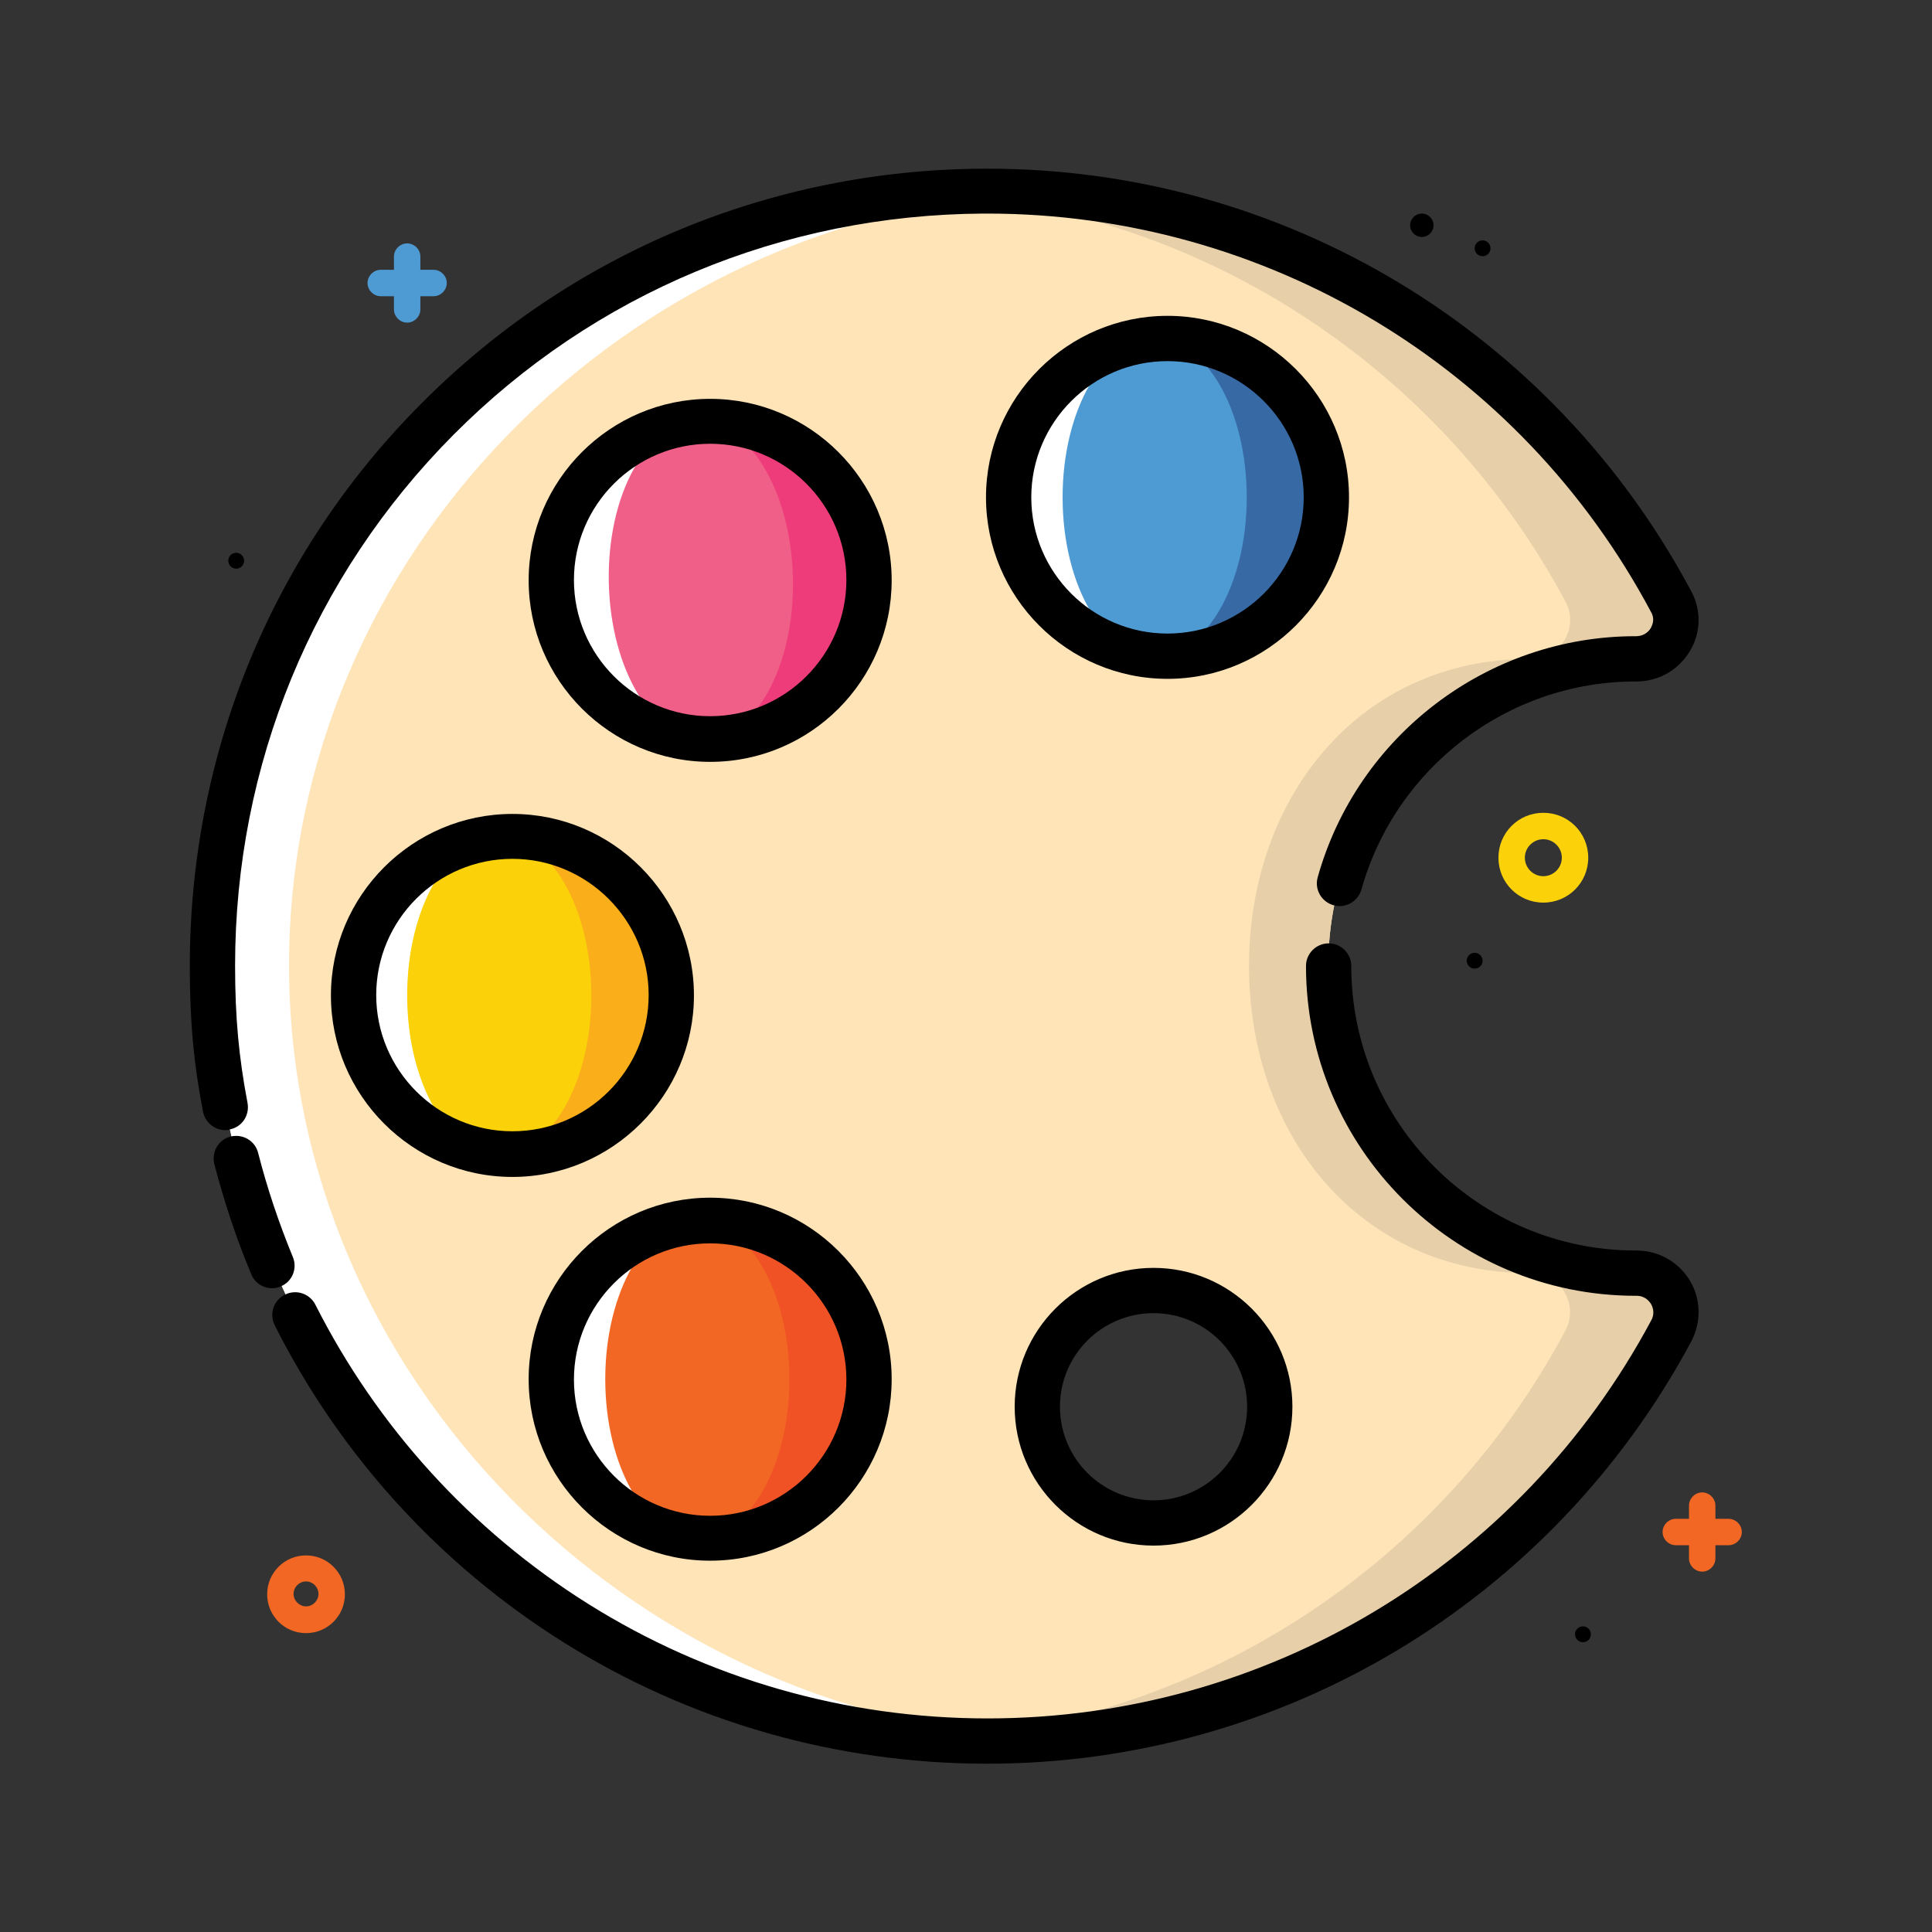 <?xml version="1.0" encoding="utf-8"?>
<!-- Generator: Adobe Illustrator 19.2.1, SVG Export Plug-In . SVG Version: 6.00 Build 0)  -->
<svg version="1.1" id="Layer_1" xmlns="http://www.w3.org/2000/svg" xmlns:xlink="http://www.w3.org/1999/xlink" x="0px" y="0px"
	 viewBox="0 0 512 512" enable-background="new 0 0 512 512" xml:space="preserve">
<rect x="0" y="0" width="512" height="512" fill="#333333" stroke="none"/>
<g>
	<path fill="#F16723" d="M81.1,432.8c-5.7,0-10.3-4.6-10.3-10.3s4.6-10.3,10.3-10.3c5.7,0,10.3,4.6,10.3,10.3S86.8,432.8,81.1,432.8
		z M81.1,419.1c-1.8,0-3.3,1.5-3.3,3.3s1.5,3.3,3.3,3.3s3.3-1.5,3.3-3.3S82.9,419.1,81.1,419.1z"/>
	<circle cx="390.8" cy="254.6" r="2.1"/>
	<circle cx="392.9" cy="65.8" r="2.1"/>
	<circle cx="62.6" cy="148.6" r="2.1"/>
	<circle cx="376.8" cy="59.7" r="3.1"/>
	<path fill="#FBD20A" d="M409,239.2c-6.6,0-11.9-5.3-11.9-11.9c0-6.6,5.3-11.9,11.9-11.9s11.9,5.3,11.9,11.9
		C420.9,233.9,415.6,239.2,409,239.2z M409,222.4c-2.7,0-4.9,2.2-4.9,4.9s2.2,4.9,4.9,4.9c2.7,0,4.9-2.2,4.9-4.9
		S411.7,222.4,409,222.4z"/>
	<path fill="#F16723" d="M458.1,402.5h-3.5V399c0-1.9-1.6-3.5-3.5-3.5s-3.5,1.6-3.5,3.5v3.5h-3.5c-1.9,0-3.5,1.6-3.5,3.5
		s1.6,3.5,3.5,3.5h3.5v3.5c0,1.9,1.6,3.5,3.5,3.5s3.5-1.6,3.5-3.5v-3.5h3.5c1.9,0,3.5-1.6,3.5-3.5S460,402.5,458.1,402.5z"/>
	<path fill="#FFE4B8" d="M433.6,337.4c-0.1,0-0.1,0-0.2,0c-44.9,0-81.4-36.4-81.4-81.4s36.4-81.4,81.4-81.4c0.1,0,0.1,0,0.2,0
		c7.8,0,13-8.2,9.3-15.1c-34.7-65-103.4-109.2-182.3-108.8C147.4,51.2,56.4,142.7,56.4,256c0,113.4,91.9,205.3,205.3,205.3
		c78.5,0,146.6-44,181.2-108.7C446.5,345.6,441.5,337.2,433.6,337.4z M305.7,402.4c-16.2,0-29.4-13.2-29.4-29.4
		c0-16.2,13.2-29.4,29.4-29.4s29.4,13.2,29.4,29.4C335.1,389.1,321.9,402.4,305.7,402.4z"/>
	<g>
		<path fill="#E7D0A9" d="M433.6,337.4c-0.1,0-0.1,0-0.2,0c-44.9,0-81.4-36.4-81.4-81.4s36.4-81.4,81.4-81.4c0.1,0,0.1,0,0.2,0
			c7.8,0,13-8.2,9.3-15.1c-34.7-65-103.4-109.2-182.3-108.8c-4.3,0-8.6,0.2-12.9,0.5c72.5,4.9,134.7,47.5,167.2,108.3
			c3.7,6.9-1.5,15.2-9.3,15.1c-0.1,0-0.1,0-0.2,0c-44.9,0-74.4,36.4-74.4,81.4s29.4,81.4,74.4,81.4c0.1,0,0.1,0,0.2,0
			c7.9,0,13,8.3,9.2,15.3c-32.5,60.8-94.6,103.3-167.1,108.2c4.6,0.3,9.2,0.5,13.9,0.5c78.5,0,146.6-44,181.2-108.7
			C446.5,345.6,441.5,337.2,433.6,337.4z"/>
	</g>
	<g>
		<path fill="#FFFFFF" d="M76.6,255.9c0-109.4,89.8-198.5,197.7-205c-4.5-0.3-9.1-0.4-13.7-0.4c-113.3,0.6-204.3,92-204.3,205.3
			c0,113.4,91.9,205.3,205.3,205.3c4.3,0,8.5-0.1,12.7-0.4C166.8,454.4,76.6,365.1,76.6,255.9z"/>
	</g>
	<path fill="#4E9BD4" d="M114.9,71.5h-3.5V68c0-1.9-1.6-3.5-3.5-3.5c-1.9,0-3.5,1.6-3.5,3.5v3.5h-3.5c-1.9,0-3.5,1.6-3.5,3.5
		s1.6,3.5,3.5,3.5h3.5V82c0,1.9,1.6,3.5,3.5,3.5c1.9,0,3.5-1.6,3.5-3.5v-3.5h3.5c1.9,0,3.5-1.6,3.5-3.5S116.8,71.5,114.9,71.5z"/>
	<circle cx="419.5" cy="433.1" r="2.1"/>
	<path d="M261.6,467.4c-39.8,0-78.7-11.1-112.3-32.2c-32.7-20.5-59.2-49.6-76.5-84c-1.5-3-0.3-6.6,2.7-8.1s6.6-0.3,8.1,2.7
		c16.4,32.4,41.3,59.8,72.2,79.2c31.7,19.9,68.3,30.4,105.9,30.4c73.7,0,141.1-40.4,175.9-105.5c1.1-2,0.3-3.7-0.1-4.4
		c-0.4-0.6-1.5-2.1-3.8-2.1h-0.2c-48.2,0-87.4-39.2-87.4-87.4c0-3.3,2.7-6,6-6s6,2.7,6,6c0,41.6,33.8,75.4,75.4,75.4h0.2
		c5.8,0,11.1,3,14.1,7.9c3,5,3.1,11,0.4,16.2C411.2,424.5,339.7,467.4,261.6,467.4z M305.7,409.6c-20.3,0-36.8-16.5-36.8-36.8
		s16.5-36.8,36.8-36.8s36.8,16.5,36.8,36.8S326,409.6,305.7,409.6z M305.7,348c-13.7,0-24.8,11.1-24.8,24.8s11.1,24.8,24.8,24.8
		s24.8-11.1,24.8-24.8S319.4,348,305.7,348z M72.1,341.4c-2.3,0-4.6-1.4-5.5-3.7c-4-9.5-7.2-19.3-9.8-29.2c-0.8-3.2,1.1-6.5,4.3-7.3
		c3.2-0.8,6.5,1.1,7.3,4.3c2.4,9.4,5.5,18.6,9.2,27.6c1.3,3.1-0.2,6.6-3.2,7.8C73.8,341.2,72.9,341.4,72.1,341.4z M59.7,299.5
		c-2.8,0-5.3-2-5.9-4.9c-2.5-12.9-3.5-24.1-3.5-38.6c0-56.4,21.8-109.4,61.4-149.1c39.6-39.8,92.5-61.9,148.9-62.2
		c0.4,0,0.7,0,1.1,0c78.2,0,149.6,42.8,186.5,112c2.7,5,2.6,11-0.4,15.9c-3,5-8.3,8-14.2,8h-0.2c-33.7,0-63.5,22.7-72.6,55.1
		c-0.9,3.2-4.2,5.1-7.4,4.2c-3.2-0.9-5.1-4.2-4.2-7.4c10.5-37.6,45.1-63.9,84.2-63.9h0.2c1.6,0,3.1-0.8,3.9-2.2
		c0.4-0.8,1.1-2.3,0.1-4.1C402.9,97,335.4,56.6,261.6,56.6c-0.3,0-0.7,0-1,0c-53.2,0.3-103.1,21.1-140.4,58.6s-57.9,87.5-57.9,140.7
		c0,13.8,1,24.3,3.3,36.4c0.6,3.3-1.5,6.4-4.7,7C60.5,299.5,60.1,299.5,59.7,299.5z"/>
	<ellipse fill="#EE3C7A" cx="200.2" cy="153.8" rx="30.1" ry="42.1"/>
	<ellipse fill="#FFFFFF" cx="177.9" cy="153.8" rx="30.1" ry="42.1"/>
	
		<ellipse transform="matrix(1 -2.009148e-02 2.009148e-02 1 -3.052 3.761)" fill="#F05F88" cx="185.7" cy="153.8" rx="24.4" ry="42.1"/>
	<g>
		<ellipse fill="#3769A5" cx="320.6" cy="131.8" rx="30.1" ry="42.1"/>
		<ellipse fill="#FFFFFF" cx="298.2" cy="131.8" rx="30.1" ry="42.1"/>
		<ellipse fill="#4E9BD4" cx="306" cy="131.8" rx="24.4" ry="42.1"/>
	</g>
	<g>
		<ellipse fill="#FAAF1A" cx="146.9" cy="263.8" rx="30.1" ry="42.1"/>
		<ellipse fill="#FFFFFF" cx="124.6" cy="263.8" rx="30.1" ry="42.1"/>
		<ellipse fill="#FBD20A" cx="132.3" cy="263.8" rx="24.4" ry="42.1"/>
	</g>
	<g>
		<ellipse fill="#F05225" cx="199.3" cy="365.5" rx="30.1" ry="42.1"/>
		<ellipse fill="#FFFFFF" cx="177.1" cy="365.5" rx="30.1" ry="42.1"/>
		<ellipse fill="#F16723" cx="184.8" cy="365.5" rx="24.4" ry="42.1"/>
	</g>
	<path d="M188.2,201.9c-26.5,0-48.1-21.6-48.1-48.1s21.6-48.1,48.1-48.1s48.1,21.6,48.1,48.1S214.8,201.9,188.2,201.9z M188.2,117.6
		c-19.9,0-36.1,16.2-36.1,36.1s16.2,36.1,36.1,36.1s36.1-16.2,36.1-36.1C224.3,133.8,208.1,117.6,188.2,117.6z"/>
	<path d="M309.4,179.9c-26.5,0-48.1-21.6-48.1-48.1s21.6-48.1,48.1-48.1s48.1,21.6,48.1,48.1S335.9,179.9,309.4,179.9z M309.4,95.7
		c-19.9,0-36.1,16.2-36.1,36.1s16.2,36.1,36.1,36.1s36.1-16.2,36.1-36.1S329.3,95.7,309.4,95.7z"/>
	<path d="M135.8,311.9c-26.5,0-48.1-21.6-48.1-48.1s21.6-48.1,48.1-48.1s48.1,21.6,48.1,48.1S162.2,311.9,135.8,311.9z M135.8,227.6
		c-19.9,0-36.1,16.2-36.1,36.1s16.2,36.1,36.1,36.1s36.1-16.2,36.1-36.1S155.6,227.6,135.8,227.6z"/>
	<path d="M188.2,413.6c-26.5,0-48.1-21.6-48.1-48.1s21.6-48.1,48.1-48.1s48.1,21.6,48.1,48.1S214.8,413.6,188.2,413.6z M188.2,329.5
		c-19.9,0-36.1,16.2-36.1,36.1s16.2,36.1,36.1,36.1s36.1-16.2,36.1-36.1S208.1,329.5,188.2,329.5z"/>
</g>
</svg>
